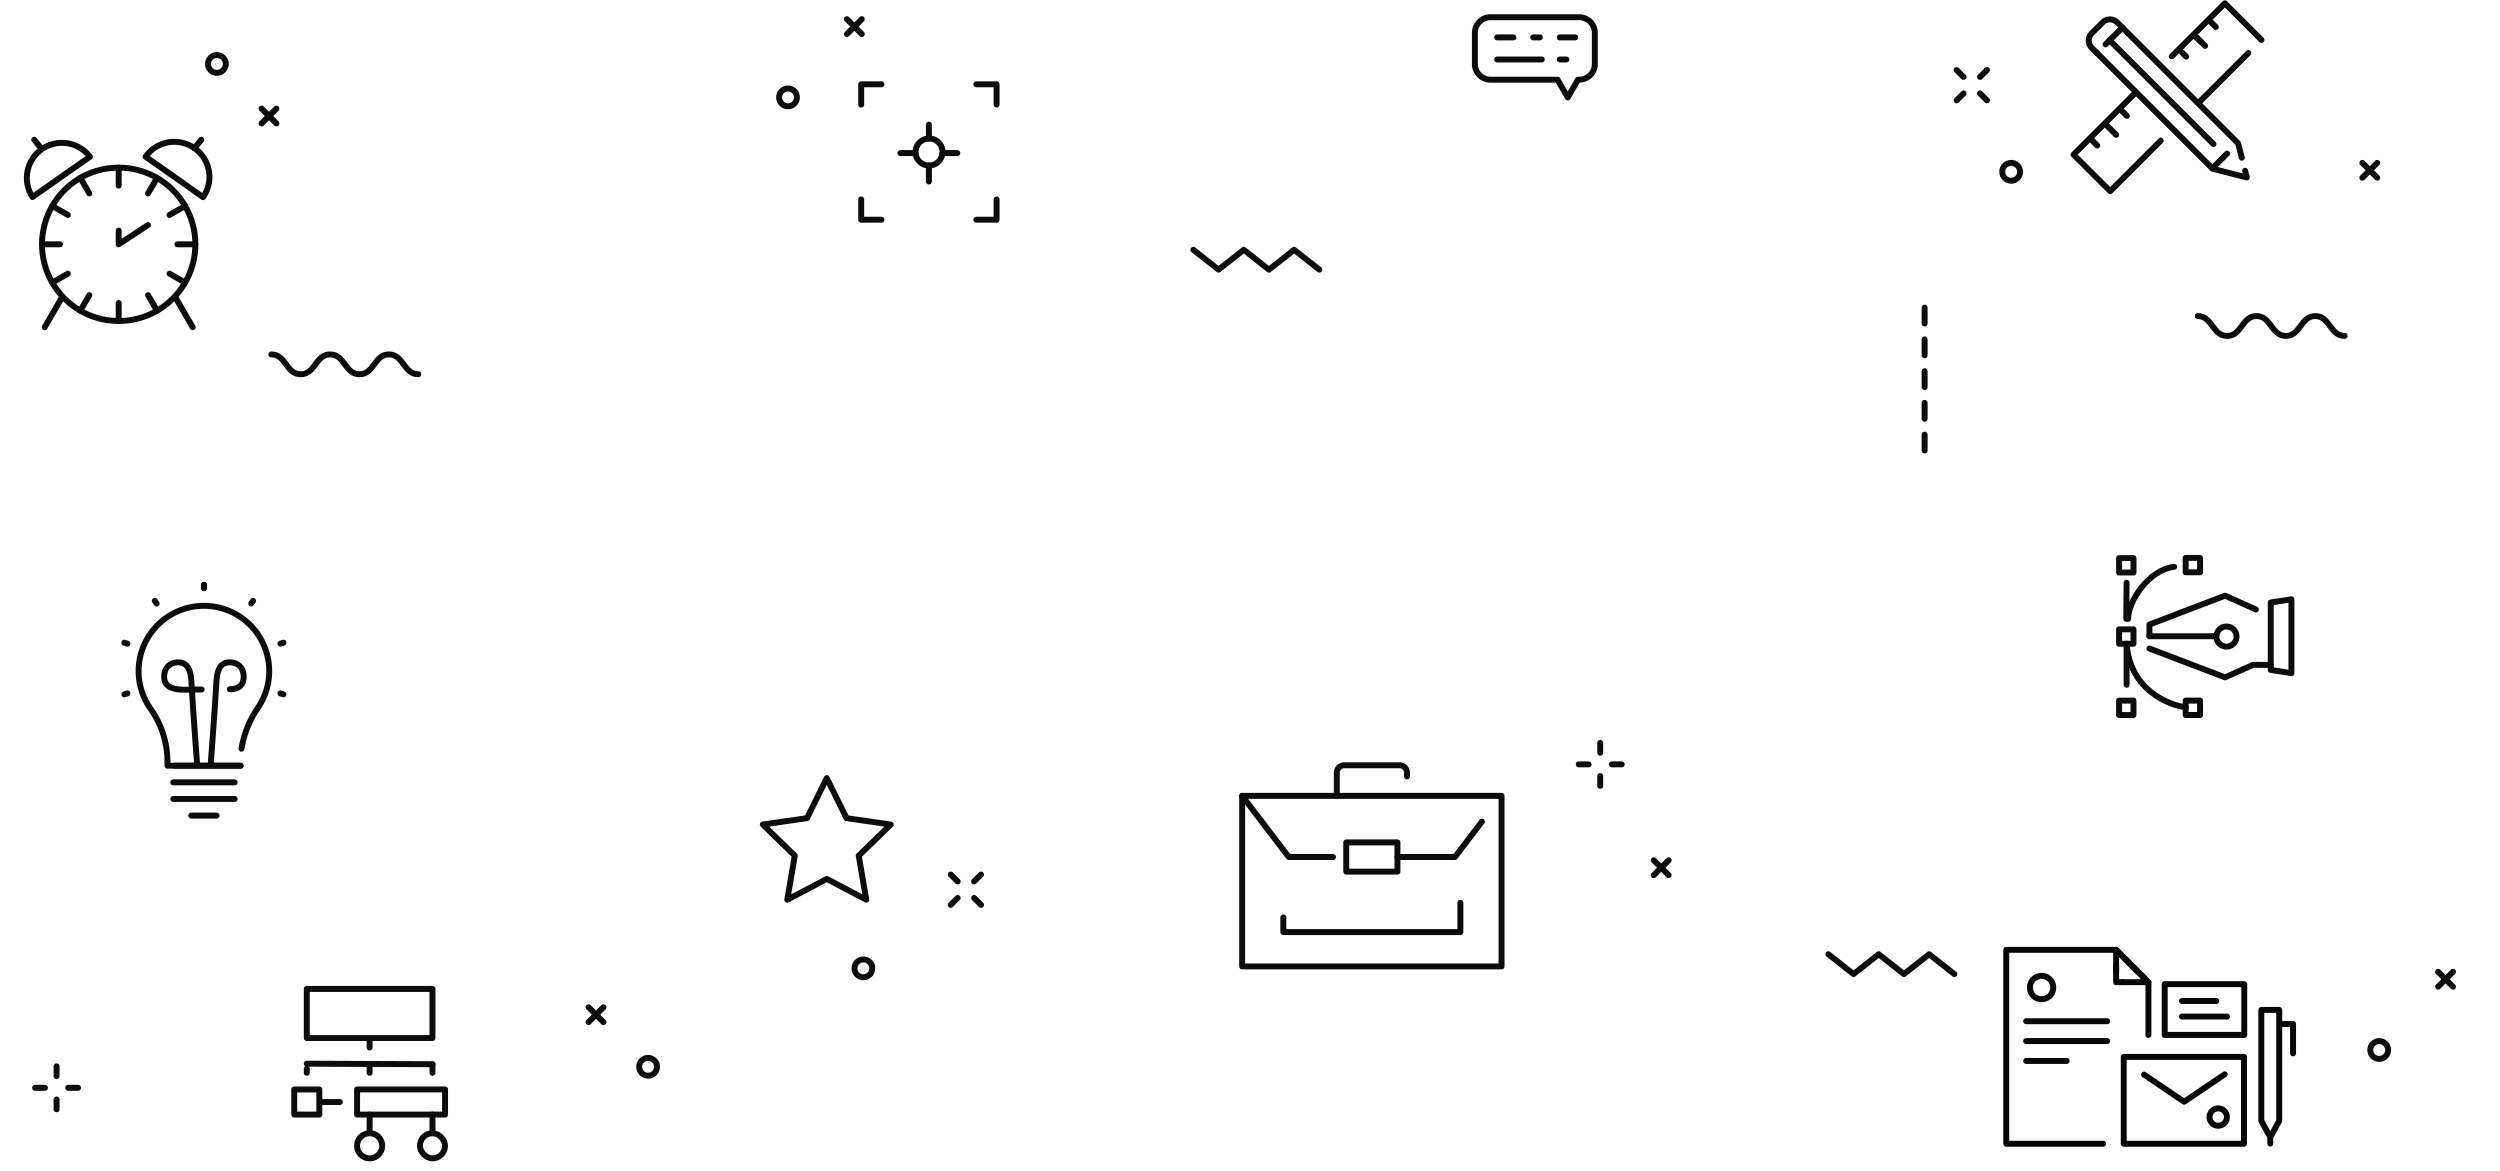 <svg id="d433b76f-4d3b-4584-aa4f-2d3f3cab4920" data-name="br_02" xmlns="http://www.w3.org/2000/svg" viewBox="0 0 1260 590"><title>br_power_3</title><g id="8b23f816-3b27-41f1-a91f-e8b19418ce6f" data-name="13"><polygon points="1154.88 302.04 1154.88 339.27 1144.45 337.65 1144.45 303.66 1154.88 302.04" style="fill:none;stroke:#0c0c0c;stroke-linecap:round;stroke-linejoin:round;stroke-width:3px"/><polyline points="1136.96 307.18 1121.41 300.22 1083.32 314.77 1083.32 320.65" style="fill:none;stroke:#0c0c0c;stroke-linecap:round;stroke-linejoin:round;stroke-width:3px"/><polyline points="1083.32 326.84 1121.41 341.39 1135.53 335.08 1144.45 335.12 1144.45 335.12" style="fill:none;stroke:#0c0c0c;stroke-linecap:round;stroke-linejoin:round;stroke-width:3px"/><line x1="1083.32" y1="320.65" x2="1116.28" y2="320.65" style="fill:none;stroke:#0c0c0c;stroke-linecap:round;stroke-linejoin:round;stroke-width:3px"/><path d="M1122.14,315.77a5.06,5.06,0,1,1-5.05,5.05A5.05,5.05,0,0,1,1122.14,315.77Z" style="fill:none;stroke:#0c0c0c;stroke-linecap:round;stroke-linejoin:round;stroke-width:3px"/><rect x="1068.01" y="317.19" width="7.26" height="7.26" transform="translate(750.82 1392.47) rotate(-90)" style="fill:none;stroke:#0c0c0c;stroke-linecap:round;stroke-linejoin:round;stroke-width:3px"/><rect x="1068.01" y="281.28" width="7.26" height="7.26" transform="translate(786.74 1356.56) rotate(-90)" style="fill:none;stroke:#0c0c0c;stroke-linecap:round;stroke-linejoin:round;stroke-width:3px"/><rect x="1101.57" y="281.18" width="7.26" height="7.26" style="fill:none;stroke:#0c0c0c;stroke-linecap:round;stroke-linejoin:round;stroke-width:3px"/><rect x="1101.57" y="353.1" width="7.26" height="7.26" style="fill:none;stroke:#0c0c0c;stroke-linecap:round;stroke-linejoin:round;stroke-width:3px"/><rect x="1068.01" y="353.1" width="7.26" height="7.26" transform="translate(714.91 1428.38) rotate(-90)" style="fill:none;stroke:#0c0c0c;stroke-linecap:round;stroke-linejoin:round;stroke-width:3px"/><path d="M1101.58,356.45c-8.27-1.05-28-8.4-29.78-32" style="fill:none;stroke:#0c0c0c;stroke-linecap:round;stroke-linejoin:round;stroke-width:3px"/><path d="M1072.55,311.9c0-8.51,10-24.57,23.23-26.23" style="fill:none;stroke:#0c0c0c;stroke-linecap:round;stroke-linejoin:round;stroke-width:3px"/><line x1="1071.8" y1="293.71" x2="1071.65" y2="311.9" style="fill:none;stroke:#0c0c0c;stroke-linecap:round;stroke-linejoin:round;stroke-width:3px"/><line x1="1071.8" y1="324.45" x2="1071.8" y2="345.12" style="fill:none;stroke:#0c0c0c;stroke-linecap:round;stroke-linejoin:round;stroke-width:3px"/></g><g id="b61e9c53-09d2-4d6f-b2af-c79177e21ed5" data-name="8"><polyline points="1131.54 86.07 1132.4 89.44 1115.2 85.06 1056.86 26.71" style="fill:none;stroke:#0c0c0c;stroke-linecap:round;stroke-linejoin:round;stroke-width:3px"/><polyline points="1069.67 13.9 1128.01 72.25 1129.86 79.5" style="fill:none;stroke:#0c0c0c;stroke-linecap:round;stroke-linejoin:round;stroke-width:3px"/><line x1="1061.19" y1="22.37" x2="1069.67" y2="13.9" style="fill:none;stroke:#0c0c0c;stroke-linecap:round;stroke-linejoin:round;stroke-width:3px"/><path d="M1069.67,13.9l-2.62-2.62a5.16,5.16,0,0,0-7.29,0l-5.52,5.52a5.14,5.14,0,0,0,0,7.29l2.62,2.62" style="fill:none;stroke:#0c0c0c;stroke-linecap:round;stroke-linejoin:round;stroke-width:3px"/><line x1="1063.26" y1="20.31" x2="1115.6" y2="72.64" style="fill:none;stroke:#0c0c0c;stroke-linecap:round;stroke-linejoin:round;stroke-width:3px"/><line x1="1116.5" y1="83.34" x2="1122.43" y2="77.41" style="fill:none;stroke:#0c0c0c;stroke-linecap:round;stroke-linejoin:round;stroke-width:3px"/><line x1="1133.16" y1="26.73" x2="1108.09" y2="51.8" style="fill:none;stroke:#0c0c0c;stroke-linecap:round;stroke-linejoin:round;stroke-width:3px"/><polyline points="1094.59 28.39 1121.32 1.67 1139.77 20.12" style="fill:none;stroke:#0c0c0c;stroke-linecap:round;stroke-linejoin:round;stroke-width:3px"/><polyline points="1088.99 70.9 1063.54 96.36 1045.07 77.91 1076.12 46.88" style="fill:none;stroke:#0c0c0c;stroke-linecap:round;stroke-linejoin:round;stroke-width:3px"/><line x1="1113.38" y1="10.2" x2="1116.76" y2="13.58" style="fill:none;stroke:#0c0c0c;stroke-linecap:round;stroke-linejoin:round;stroke-width:3px"/><line x1="1105.9" y1="17.67" x2="1109.29" y2="21.05" style="fill:none;stroke:#0c0c0c;stroke-linecap:round;stroke-linejoin:round;stroke-width:3px"/><line x1="1098.43" y1="25.14" x2="1101.82" y2="28.52" style="fill:none;stroke:#0c0c0c;stroke-linecap:round;stroke-linejoin:round;stroke-width:3px"/><line x1="1068.55" y1="55.02" x2="1071.94" y2="58.4" style="fill:none;stroke:#0c0c0c;stroke-linecap:round;stroke-linejoin:round;stroke-width:3px"/><line x1="1061.08" y1="62.49" x2="1066.55" y2="67.95" style="fill:none;stroke:#0c0c0c;stroke-linecap:round;stroke-linejoin:round;stroke-width:3px"/><line x1="1053.61" y1="69.96" x2="1057" y2="73.34" style="fill:none;stroke:#0c0c0c;stroke-linecap:round;stroke-linejoin:round;stroke-width:3px"/><line x1="1105.9" y1="17.67" x2="1111.37" y2="23.13" style="fill:none;stroke:#0c0c0c;stroke-linecap:round;stroke-linejoin:round;stroke-width:3px"/></g><line x1="1190.62" y1="82.08" x2="1198.12" y2="89.58" style="fill:none;stroke:#0c0c0c;stroke-linecap:round;stroke-linejoin:round;stroke-width:3px"/><line x1="1198.12" y1="82.08" x2="1190.62" y2="89.58" style="fill:none;stroke:#0c0c0c;stroke-linecap:round;stroke-linejoin:round;stroke-width:3px"/><circle cx="1013.63" cy="86.58" r="4.5" style="fill:none;stroke:#0c0c0c;stroke-linecap:round;stroke-linejoin:round;stroke-width:3px"/><line x1="1001.43" y1="50.58" x2="997.93" y2="47.08" style="fill:none;stroke:#0c0c0c;stroke-linecap:round;stroke-linejoin:round;stroke-width:3px"/><line x1="989.63" y1="38.78" x2="986.13" y2="35.28" style="fill:none;stroke:#0c0c0c;stroke-linecap:round;stroke-linejoin:round;stroke-width:3px"/><line x1="989.63" y1="47.08" x2="986.13" y2="50.58" style="fill:none;stroke:#0c0c0c;stroke-linecap:round;stroke-linejoin:round;stroke-width:3px"/><line x1="1001.43" y1="35.28" x2="997.93" y2="38.78" style="fill:none;stroke:#0c0c0c;stroke-linecap:round;stroke-linejoin:round;stroke-width:3px"/><polygon points="416.69 392.17 426.65 412.34 448.91 415.57 432.8 431.28 436.6 453.45 416.69 442.98 396.78 453.45 400.58 431.28 384.47 415.57 406.74 412.34 416.69 392.17" style="fill:none;stroke:#0c0c0c;stroke-linecap:round;stroke-linejoin:round;stroke-width:3px"/><line x1="786.1" y1="18.85" x2="793.88" y2="18.85" style="fill:none;stroke:#0c0c0c;stroke-linecap:round;stroke-linejoin:round;stroke-width:3px"/><line x1="754.57" y1="29.98" x2="777.05" y2="29.98" style="fill:none;stroke:#0c0c0c;stroke-linecap:round;stroke-linejoin:round;stroke-width:3px"/><line x1="754.57" y1="18.85" x2="762.76" y2="18.85" style="fill:none;stroke:#0c0c0c;stroke-linecap:round;stroke-linejoin:round;stroke-width:3px"/><line x1="772.73" y1="18.85" x2="776.09" y2="18.85" style="fill:none;stroke:#0c0c0c;stroke-linecap:round;stroke-linejoin:round;stroke-width:3px"/><line x1="786.1" y1="29.98" x2="789.46" y2="29.98" style="fill:none;stroke:#0c0c0c;stroke-linecap:round;stroke-linejoin:round;stroke-width:3px"/><path d="M795.91,8.68h-44.7a7.87,7.87,0,0,0-7.87,7.87V32.29a7.87,7.87,0,0,0,7.87,7.87H785l5.15,8.92,5.15-8.92h.62a7.87,7.87,0,0,0,7.87-7.87V16.55A7.87,7.87,0,0,0,795.91,8.68Z" style="fill:none;stroke:#0c0c0c;stroke-linecap:round;stroke-linejoin:round;stroke-width:3px"/><polyline points="434.04 100.53 434.04 110.74 444.25 110.74" style="fill:none;stroke:#0c0c0c;stroke-linecap:round;stroke-linejoin:round;stroke-width:3px"/><polyline points="492.07 110.74 502.28 110.74 502.28 100.53" style="fill:none;stroke:#0c0c0c;stroke-linecap:round;stroke-linejoin:round;stroke-width:3px"/><polyline points="444.25 42.49 434.04 42.49 434.04 52.71" style="fill:none;stroke:#0c0c0c;stroke-linecap:round;stroke-linejoin:round;stroke-width:3px"/><polyline points="502.28 52.71 502.28 42.49 492.07 42.49" style="fill:none;stroke:#0c0c0c;stroke-linecap:round;stroke-linejoin:round;stroke-width:3px"/><path d="M475,76.62a4.84,4.84,0,0,1,0,.53,6.79,6.79,0,0,1-13.54,0,4.84,4.84,0,0,1,0-.53,6.8,6.8,0,1,1,13.6,0Z" style="fill:none;stroke:#0c0c0c;stroke-linecap:round;stroke-linejoin:round;stroke-width:3px"/><line x1="468.16" y1="91.49" x2="468.16" y2="83.42" style="fill:none;stroke:#0c0c0c;stroke-linecap:round;stroke-linejoin:round;stroke-width:3px"/><line x1="468.16" y1="69.82" x2="468.16" y2="62.8" style="fill:none;stroke:#0c0c0c;stroke-linecap:round;stroke-linejoin:round;stroke-width:3px"/><line x1="461.39" y1="77.15" x2="453.81" y2="77.15" style="fill:none;stroke:#0c0c0c;stroke-linecap:round;stroke-linejoin:round;stroke-width:3px"/><line x1="482.5" y1="77.15" x2="474.94" y2="77.15" style="fill:none;stroke:#0c0c0c;stroke-linecap:round;stroke-linejoin:round;stroke-width:3px"/><g id="0a7657a7-39ad-4cc4-8c1b-60babe1eed59" data-name="1"><rect x="154.62" y="498.42" width="63.35" height="24.75" style="fill:none;stroke:#0c0c0c;stroke-linecap:round;stroke-linejoin:round;stroke-width:3px"/><line x1="154.62" y1="536.1" x2="217.97" y2="536.37" style="fill:none;stroke:#0c0c0c;stroke-linecap:round;stroke-linejoin:round;stroke-width:3px"/><line x1="154.62" y1="540.69" x2="154.62" y2="538.65" style="fill:none;stroke:#0c0c0c;stroke-linecap:round;stroke-linejoin:round;stroke-width:3px"/><line x1="217.97" y1="540.69" x2="217.97" y2="536.37" style="fill:none;stroke:#0c0c0c;stroke-linecap:round;stroke-linejoin:round;stroke-width:3px"/><line x1="186.29" y1="540.69" x2="186.29" y2="537.74" style="fill:none;stroke:#0c0c0c;stroke-linecap:round;stroke-linejoin:round;stroke-width:3px"/><line x1="186.29" y1="527.95" x2="186.29" y2="524.92" style="fill:none;stroke:#0c0c0c;stroke-linecap:round;stroke-linejoin:round;stroke-width:3px"/><line x1="186.29" y1="571.15" x2="186.29" y2="561.75" style="fill:none;stroke:#0c0c0c;stroke-linecap:round;stroke-linejoin:round;stroke-width:3px"/><line x1="217.97" y1="571.15" x2="217.97" y2="561.75" style="fill:none;stroke:#0c0c0c;stroke-linecap:round;stroke-linejoin:round;stroke-width:3px"/><rect x="148.29" y="549.09" width="12.65" height="12.65" style="fill:none;stroke:#0c0c0c;stroke-linecap:round;stroke-linejoin:round;stroke-width:3px"/><path d="M186.29,583.8h0a6.32,6.32,0,0,1-6.32-6.33h0a6.32,6.32,0,0,1,6.32-6.32h0a6.32,6.32,0,0,1,6.33,6.32h0A6.32,6.32,0,0,1,186.29,583.8Z" style="fill:none;stroke:#0c0c0c;stroke-linecap:round;stroke-linejoin:round;stroke-width:3px"/><rect x="211.64" y="571.15" width="12.65" height="12.65" rx="6.33" ry="6.33" style="fill:none;stroke:#0c0c0c;stroke-linecap:round;stroke-linejoin:round;stroke-width:3px"/><rect x="179.97" y="549.08" width="44.33" height="12.67" style="fill:none;stroke:#0c0c0c;stroke-linecap:round;stroke-linejoin:round;stroke-width:3px"/><line x1="161.24" y1="555.42" x2="171.3" y2="555.42" style="fill:none;stroke:#0c0c0c;stroke-linecap:round;stroke-linejoin:round;stroke-width:3px"/></g><line x1="139.32" y1="62.23" x2="131.82" y2="54.73" style="fill:none;stroke:#0c0c0c;stroke-linecap:round;stroke-linejoin:round;stroke-width:3px"/><line x1="131.82" y1="62.23" x2="139.32" y2="54.73" style="fill:none;stroke:#0c0c0c;stroke-linecap:round;stroke-linejoin:round;stroke-width:3px"/><circle cx="109.32" cy="32.23" r="4.5" style="fill:none;stroke:#0c0c0c;stroke-linecap:round;stroke-linejoin:round;stroke-width:3px"/><circle cx="435.15" cy="488.05" r="4.5" style="fill:none;stroke:#0c0c0c;stroke-linecap:round;stroke-linejoin:round;stroke-width:3px"/><line x1="479.16" y1="440.76" x2="482.66" y2="444.26" style="fill:none;stroke:#0c0c0c;stroke-linecap:round;stroke-linejoin:round;stroke-width:3px"/><line x1="490.96" y1="452.56" x2="494.46" y2="456.06" style="fill:none;stroke:#0c0c0c;stroke-linecap:round;stroke-linejoin:round;stroke-width:3px"/><line x1="490.96" y1="444.26" x2="494.46" y2="440.76" style="fill:none;stroke:#0c0c0c;stroke-linecap:round;stroke-linejoin:round;stroke-width:3px"/><line x1="479.16" y1="456.06" x2="482.66" y2="452.56" style="fill:none;stroke:#0c0c0c;stroke-linecap:round;stroke-linejoin:round;stroke-width:3px"/><path d="M210.82,188.62c-7.4,0-7.4-10-14.8-10s-7.41,10-14.81,10-7.41-10-14.81-10-7.41,10-14.82,10-7.4-10-14.81-10" style="fill:none;stroke:#0c0c0c;stroke-linecap:round;stroke-linejoin:round;stroke-width:3px"/><line x1="833.51" y1="441.07" x2="841.01" y2="433.57" style="fill:none;stroke:#0c0c0c;stroke-linecap:round;stroke-linejoin:round;stroke-width:3px"/><line x1="841.01" y1="441.07" x2="833.51" y2="433.57" style="fill:none;stroke:#0c0c0c;stroke-linecap:round;stroke-linejoin:round;stroke-width:3px"/><line x1="817.33" y1="385.25" x2="812.38" y2="385.25" style="fill:none;stroke:#0c0c0c;stroke-linecap:round;stroke-linejoin:round;stroke-width:3px"/><line x1="800.65" y1="385.25" x2="795.7" y2="385.25" style="fill:none;stroke:#0c0c0c;stroke-linecap:round;stroke-linejoin:round;stroke-width:3px"/><line x1="806.51" y1="379.38" x2="806.51" y2="374.43" style="fill:none;stroke:#0c0c0c;stroke-linecap:round;stroke-linejoin:round;stroke-width:3px"/><line x1="806.51" y1="396.07" x2="806.51" y2="391.12" style="fill:none;stroke:#0c0c0c;stroke-linecap:round;stroke-linejoin:round;stroke-width:3px"/><line x1="1228.8" y1="489.78" x2="1236.3" y2="497.28" style="fill:none;stroke:#0c0c0c;stroke-linecap:round;stroke-linejoin:round;stroke-width:3px"/><line x1="1236.3" y1="489.78" x2="1228.8" y2="497.28" style="fill:none;stroke:#0c0c0c;stroke-linecap:round;stroke-linejoin:round;stroke-width:3px"/><circle cx="1199.12" cy="529.2" r="4.5" style="fill:none;stroke:#0c0c0c;stroke-linecap:round;stroke-linejoin:round;stroke-width:3px"/><line x1="426.84" y1="9.65" x2="434.34" y2="17.15" style="fill:none;stroke:#0c0c0c;stroke-linecap:round;stroke-linejoin:round;stroke-width:3px"/><line x1="434.34" y1="9.65" x2="426.84" y2="17.15" style="fill:none;stroke:#0c0c0c;stroke-linecap:round;stroke-linejoin:round;stroke-width:3px"/><circle cx="397.16" cy="49.08" r="4.5" style="fill:none;stroke:#0c0c0c;stroke-linecap:round;stroke-linejoin:round;stroke-width:3px"/><path d="M1107.67,159.3c7.4,0,7.4,10,14.8,10s7.41-10,14.81-10,7.41,10,14.81,10,7.41-10,14.81-10,7.41,10,14.82,10" style="fill:none;stroke:#0c0c0c;stroke-linecap:round;stroke-linejoin:round;stroke-width:3px"/><line x1="28.51" y1="537.43" x2="28.51" y2="542.38" style="fill:none;stroke:#0c0c0c;stroke-linecap:round;stroke-linejoin:round;stroke-width:3px"/><line x1="28.51" y1="554.12" x2="28.51" y2="559.07" style="fill:none;stroke:#0c0c0c;stroke-linecap:round;stroke-linejoin:round;stroke-width:3px"/><line x1="34.38" y1="548.25" x2="39.33" y2="548.25" style="fill:none;stroke:#0c0c0c;stroke-linecap:round;stroke-linejoin:round;stroke-width:3px"/><line x1="17.7" y1="548.25" x2="22.65" y2="548.25" style="fill:none;stroke:#0c0c0c;stroke-linecap:round;stroke-linejoin:round;stroke-width:3px"/><polyline points="921.49 480.94 934.18 490.94 946.88 480.94 959.58 490.94 972.28 480.94 984.99 490.94" style="fill:none;stroke:#0c0c0c;stroke-linecap:round;stroke-linejoin:round;stroke-width:3px"/><polyline points="601.46 125.9 614.15 135.9 626.85 125.9 639.55 135.9 652.25 125.9 664.96 135.9" style="fill:none;stroke:#0c0c0c;stroke-linecap:round;stroke-linejoin:round;stroke-width:3px"/><line x1="970.01" y1="155.06" x2="970.01" y2="227.06" style="fill:none;stroke:#0c0c0c;stroke-linecap:round;stroke-linejoin:round;stroke-width:3px;stroke-dasharray:8"/><g id="8f2be4d5-ba7b-4711-8fc6-1e5f235d7705" data-name="7"><line x1="87.32" y1="402.68" x2="118.24" y2="402.68" style="fill:none;stroke:#0c0c0c;stroke-linecap:round;stroke-linejoin:round;stroke-width:3px"/><line x1="87.32" y1="394.3" x2="118.24" y2="394.3" style="fill:none;stroke:#0c0c0c;stroke-linecap:round;stroke-linejoin:round;stroke-width:3px"/><line x1="88.26" y1="385.92" x2="121.27" y2="385.92" style="fill:none;stroke:#0c0c0c;stroke-linecap:round;stroke-linejoin:round;stroke-width:3px"/><line x1="96.39" y1="411.06" x2="109.16" y2="411.06" style="fill:none;stroke:#0c0c0c;stroke-linecap:round;stroke-linejoin:round;stroke-width:3px"/><path d="M121.71,377.35a51.4,51.4,0,0,1,8.34-20.69,32.91,32.91,0,1,0-54.06.71,46.68,46.68,0,0,1,8.42,27.26v1.29h36.73" style="fill:none;stroke:#0c0c0c;stroke-linecap:round;stroke-linejoin:round;stroke-width:3px"/><path d="M99.36,385.45S97,354.07,96.58,345.27c-.24-4.86-.61-11.46-6.86-11.46-4,0-7,2.6-7,7.3,0,7.13,8.8,6.65,13.91,6.4h5" style="fill:none;stroke:#0c0c0c;stroke-linecap:round;stroke-linejoin:round;stroke-width:3px"/><path d="M106.19,385.45s2.28-30.58,2.78-40.18c.25-4.86.61-11.46,6.86-11.46,4,0,7,2.6,7,7.3,0,4.11-2.47,6.14-6.38,6.25h-.59" style="fill:none;stroke:#0c0c0c;stroke-linecap:round;stroke-linejoin:round;stroke-width:3px"/><line x1="102.78" y1="296.42" x2="102.78" y2="294.79" style="fill:none;stroke:#0c0c0c;stroke-linecap:round;stroke-linejoin:round;stroke-width:3px"/><line x1="102.78" y1="296.42" x2="102.78" y2="294.79" style="fill:none;stroke:#0c0c0c;stroke-linecap:round;stroke-linejoin:round;stroke-width:3px"/><line x1="78.96" y1="304.16" x2="78" y2="302.84" style="fill:none;stroke:#0c0c0c;stroke-linecap:round;stroke-linejoin:round;stroke-width:3px"/><line x1="64.23" y1="324.42" x2="62.68" y2="323.92" style="fill:none;stroke:#0c0c0c;stroke-linecap:round;stroke-linejoin:round;stroke-width:3px"/><line x1="142.87" y1="349.97" x2="141.32" y2="349.47" style="fill:none;stroke:#0c0c0c;stroke-linecap:round;stroke-linejoin:round;stroke-width:3px"/><line x1="64.23" y1="349.47" x2="62.68" y2="349.97" style="fill:none;stroke:#0c0c0c;stroke-linecap:round;stroke-linejoin:round;stroke-width:3px"/><line x1="142.87" y1="323.92" x2="141.32" y2="324.42" style="fill:none;stroke:#0c0c0c;stroke-linecap:round;stroke-linejoin:round;stroke-width:3px"/><line x1="127.56" y1="302.84" x2="126.6" y2="304.16" style="fill:none;stroke:#0c0c0c;stroke-linecap:round;stroke-linejoin:round;stroke-width:3px"/></g><line x1="296.64" y1="507.66" x2="304.14" y2="515.16" style="fill:none;stroke:#0c0c0c;stroke-linecap:round;stroke-linejoin:round;stroke-width:3px"/><line x1="304.14" y1="507.66" x2="296.64" y2="515.16" style="fill:none;stroke:#0c0c0c;stroke-linecap:round;stroke-linejoin:round;stroke-width:3px"/><circle cx="326.64" cy="537.66" r="4.5" style="fill:none;stroke:#0c0c0c;stroke-linecap:round;stroke-linejoin:round;stroke-width:3px"/><g id="9fbbf7a9-2a1a-4f5d-bbec-ade79248adb3" data-name="19"><polyline points="1082.81 521.61 1082.81 495.02 1066.52 478.72 1011.15 478.72 1011.15 576.45 1059.96 576.45" style="fill:none;stroke:#050505;stroke-linecap:round;stroke-linejoin:round;stroke-width:3px"/><polyline points="1066.52 489.21 1066.52 478.72 1082.8 495.02 1069.81 495.02" style="fill:none;stroke:#050505;stroke-linecap:round;stroke-linejoin:round;stroke-width:3px"/><polyline points="1066.52 486.87 1066.52 495.02 1069.81 495.02" style="fill:none;stroke:#050505;stroke-linecap:round;stroke-linejoin:round;stroke-width:3px"/><polyline points="1106.05 532.68 1130.97 532.68 1130.97 576.46 1070.37 576.46 1070.37 532.68 1106.05 532.68" style="fill:none;stroke:#050505;stroke-linecap:round;stroke-linejoin:round;stroke-width:3px"/><polyline points="1080.62 541.62 1100.8 555.28 1121.23 541.46" style="fill:none;stroke:#050505;stroke-linecap:round;stroke-linejoin:round;stroke-width:3px"/><line x1="1021.19" y1="514.69" x2="1062.02" y2="514.69" style="fill:none;stroke:#050505;stroke-linecap:round;stroke-linejoin:round;stroke-width:3px"/><line x1="1021.19" y1="524.7" x2="1062.02" y2="524.7" style="fill:none;stroke:#050505;stroke-linecap:round;stroke-linejoin:round;stroke-width:3px"/><line x1="1021.19" y1="534.72" x2="1041.6" y2="534.72" style="fill:none;stroke:#050505;stroke-linecap:round;stroke-linejoin:round;stroke-width:3px"/><rect x="1091.01" y="496.01" width="40.09" height="25.6" style="fill:none;stroke:#050505;stroke-linecap:round;stroke-linejoin:round;stroke-width:3px"/><polygon points="1148.72 564.93 1144.82 572.04 1143.59 572.04 1139.7 564.93 1139.7 509 1148.72 509 1148.72 564.93" style="fill:none;stroke:#050505;stroke-linecap:round;stroke-linejoin:round;stroke-width:3px"/><line x1="1144.21" y1="572.04" x2="1144.21" y2="576.33" style="fill:none;stroke:#050505;stroke-linecap:round;stroke-linejoin:round;stroke-width:3px"/><polyline points="1155.7 530.88 1155.7 516.11 1149.99 516.11" style="fill:none;stroke:#050505;stroke-linecap:round;stroke-linejoin:round;stroke-width:3px"/><path d="M1034.83,497.72a5.88,5.88,0,1,0-5.88,5.88A5.87,5.87,0,0,0,1034.83,497.72Z" style="fill:none;stroke:#050505;stroke-linecap:round;stroke-linejoin:round;stroke-width:3px"/><path d="M1122.35,563a4.37,4.37,0,1,0-4.37,4.37A4.37,4.37,0,0,0,1122.35,563Z" style="fill:none;stroke:#050505;stroke-linecap:round;stroke-linejoin:round;stroke-width:3px"/><line x1="1099.71" y1="504.48" x2="1117.01" y2="504.48" style="fill:none;stroke:#050505;stroke-linecap:round;stroke-linejoin:round;stroke-width:3px"/><line x1="1099.71" y1="512.34" x2="1122.41" y2="512.34" style="fill:none;stroke:#050505;stroke-linecap:round;stroke-linejoin:round;stroke-width:3px"/></g><g id="ba2b40f7-1978-4ba2-af9c-ac89bcd3c015" data-name="2"><rect x="626.05" y="401.12" width="130.73" height="85.96" style="fill:none;stroke:#0c0c0c;stroke-linecap:round;stroke-linejoin:round;stroke-width:3px"/><polyline points="626.05 401.13 649.54 431.93 671.83 431.93" style="fill:none;stroke:#0c0c0c;stroke-linecap:round;stroke-linejoin:round;stroke-width:3px"/><polyline points="704.32 431.93 733.29 431.93 746.91 414.07" style="fill:none;stroke:#0c0c0c;stroke-linecap:round;stroke-linejoin:round;stroke-width:3px"/><path d="M673.74,401.13V389.41a3.69,3.69,0,0,1,3.69-3.69h28a3.69,3.69,0,0,1,3.69,3.69v1.88" style="fill:none;stroke:#0c0c0c;stroke-linecap:round;stroke-linejoin:round;stroke-width:3px"/><rect x="678.51" y="424.57" width="25.8" height="14.73" style="fill:none;stroke:#0c0c0c;stroke-linecap:round;stroke-linejoin:round;stroke-width:3px"/><polyline points="736.03 455.03 736.03 469.76 646.8 469.76 646.8 462.39" style="fill:none;stroke:#0c0c0c;stroke-linecap:round;stroke-linejoin:round;stroke-width:3px"/></g><circle cx="59.82" cy="123.13" r="38.64" style="fill:none;stroke:#0c0c0c;stroke-linecap:round;stroke-linejoin:round;stroke-width:3px"/><polyline points="59.82 116.23 59.82 123.13 74.56 113.43" style="fill:none;stroke:#0c0c0c;stroke-linecap:round;stroke-linejoin:round;stroke-width:3px"/><line x1="59.82" y1="84.49" x2="59.82" y2="93.54" style="fill:none;stroke:#0c0c0c;stroke-linecap:round;stroke-linejoin:round;stroke-width:3px"/><line x1="40.5" y1="89.67" x2="45.02" y2="97.5" style="fill:none;stroke:#0c0c0c;stroke-linecap:round;stroke-linejoin:round;stroke-width:3px"/><line x1="26.36" y1="103.81" x2="34.19" y2="108.33" style="fill:none;stroke:#0c0c0c;stroke-linecap:round;stroke-linejoin:round;stroke-width:3px"/><line x1="21.18" y1="123.13" x2="30.23" y2="123.13" style="fill:none;stroke:#0c0c0c;stroke-linecap:round;stroke-linejoin:round;stroke-width:3px"/><line x1="26.36" y1="142.45" x2="34.19" y2="137.93" style="fill:none;stroke:#0c0c0c;stroke-linecap:round;stroke-linejoin:round;stroke-width:3px"/><line x1="40.5" y1="156.59" x2="45.02" y2="148.76" style="fill:none;stroke:#0c0c0c;stroke-linecap:round;stroke-linejoin:round;stroke-width:3px"/><line x1="59.82" y1="161.77" x2="59.82" y2="152.73" style="fill:none;stroke:#0c0c0c;stroke-linecap:round;stroke-linejoin:round;stroke-width:3px"/><line x1="79.14" y1="156.59" x2="74.62" y2="148.76" style="fill:none;stroke:#0c0c0c;stroke-linecap:round;stroke-linejoin:round;stroke-width:3px"/><line x1="93.28" y1="142.45" x2="85.45" y2="137.93" style="fill:none;stroke:#0c0c0c;stroke-linecap:round;stroke-linejoin:round;stroke-width:3px"/><line x1="98.46" y1="123.13" x2="89.42" y2="123.13" style="fill:none;stroke:#0c0c0c;stroke-linecap:round;stroke-linejoin:round;stroke-width:3px"/><line x1="93.28" y1="103.81" x2="85.45" y2="108.33" style="fill:none;stroke:#0c0c0c;stroke-linecap:round;stroke-linejoin:round;stroke-width:3px"/><line x1="79.14" y1="89.67" x2="74.62" y2="97.5" style="fill:none;stroke:#0c0c0c;stroke-linecap:round;stroke-linejoin:round;stroke-width:3px"/><path d="M30.85,89.13,45.32,79A17.69,17.69,0,0,0,16.38,99.31Z" style="fill:none;stroke:#0c0c0c;stroke-linecap:round;stroke-linejoin:round;stroke-width:3px"/><path d="M87.86,89.13,73.39,79a17.69,17.69,0,1,1,28.94,20.36Z" style="fill:none;stroke:#0c0c0c;stroke-linecap:round;stroke-linejoin:round;stroke-width:3px"/><line x1="22.53" y1="164.92" x2="31.26" y2="149.8" style="fill:none;stroke:#0c0c0c;stroke-linecap:round;stroke-linejoin:round;stroke-width:3px"/><line x1="97.11" y1="164.92" x2="88.38" y2="149.8" style="fill:none;stroke:#0c0c0c;stroke-linecap:round;stroke-linejoin:round;stroke-width:3px"/><line x1="17.26" y1="70.42" x2="20.67" y2="74.66" style="fill:none;stroke:#0c0c0c;stroke-linecap:round;stroke-linejoin:round;stroke-width:3px"/><line x1="101.44" y1="70.42" x2="98.04" y2="74.66" style="fill:none;stroke:#0c0c0c;stroke-linecap:round;stroke-linejoin:round;stroke-width:3px"/></svg>